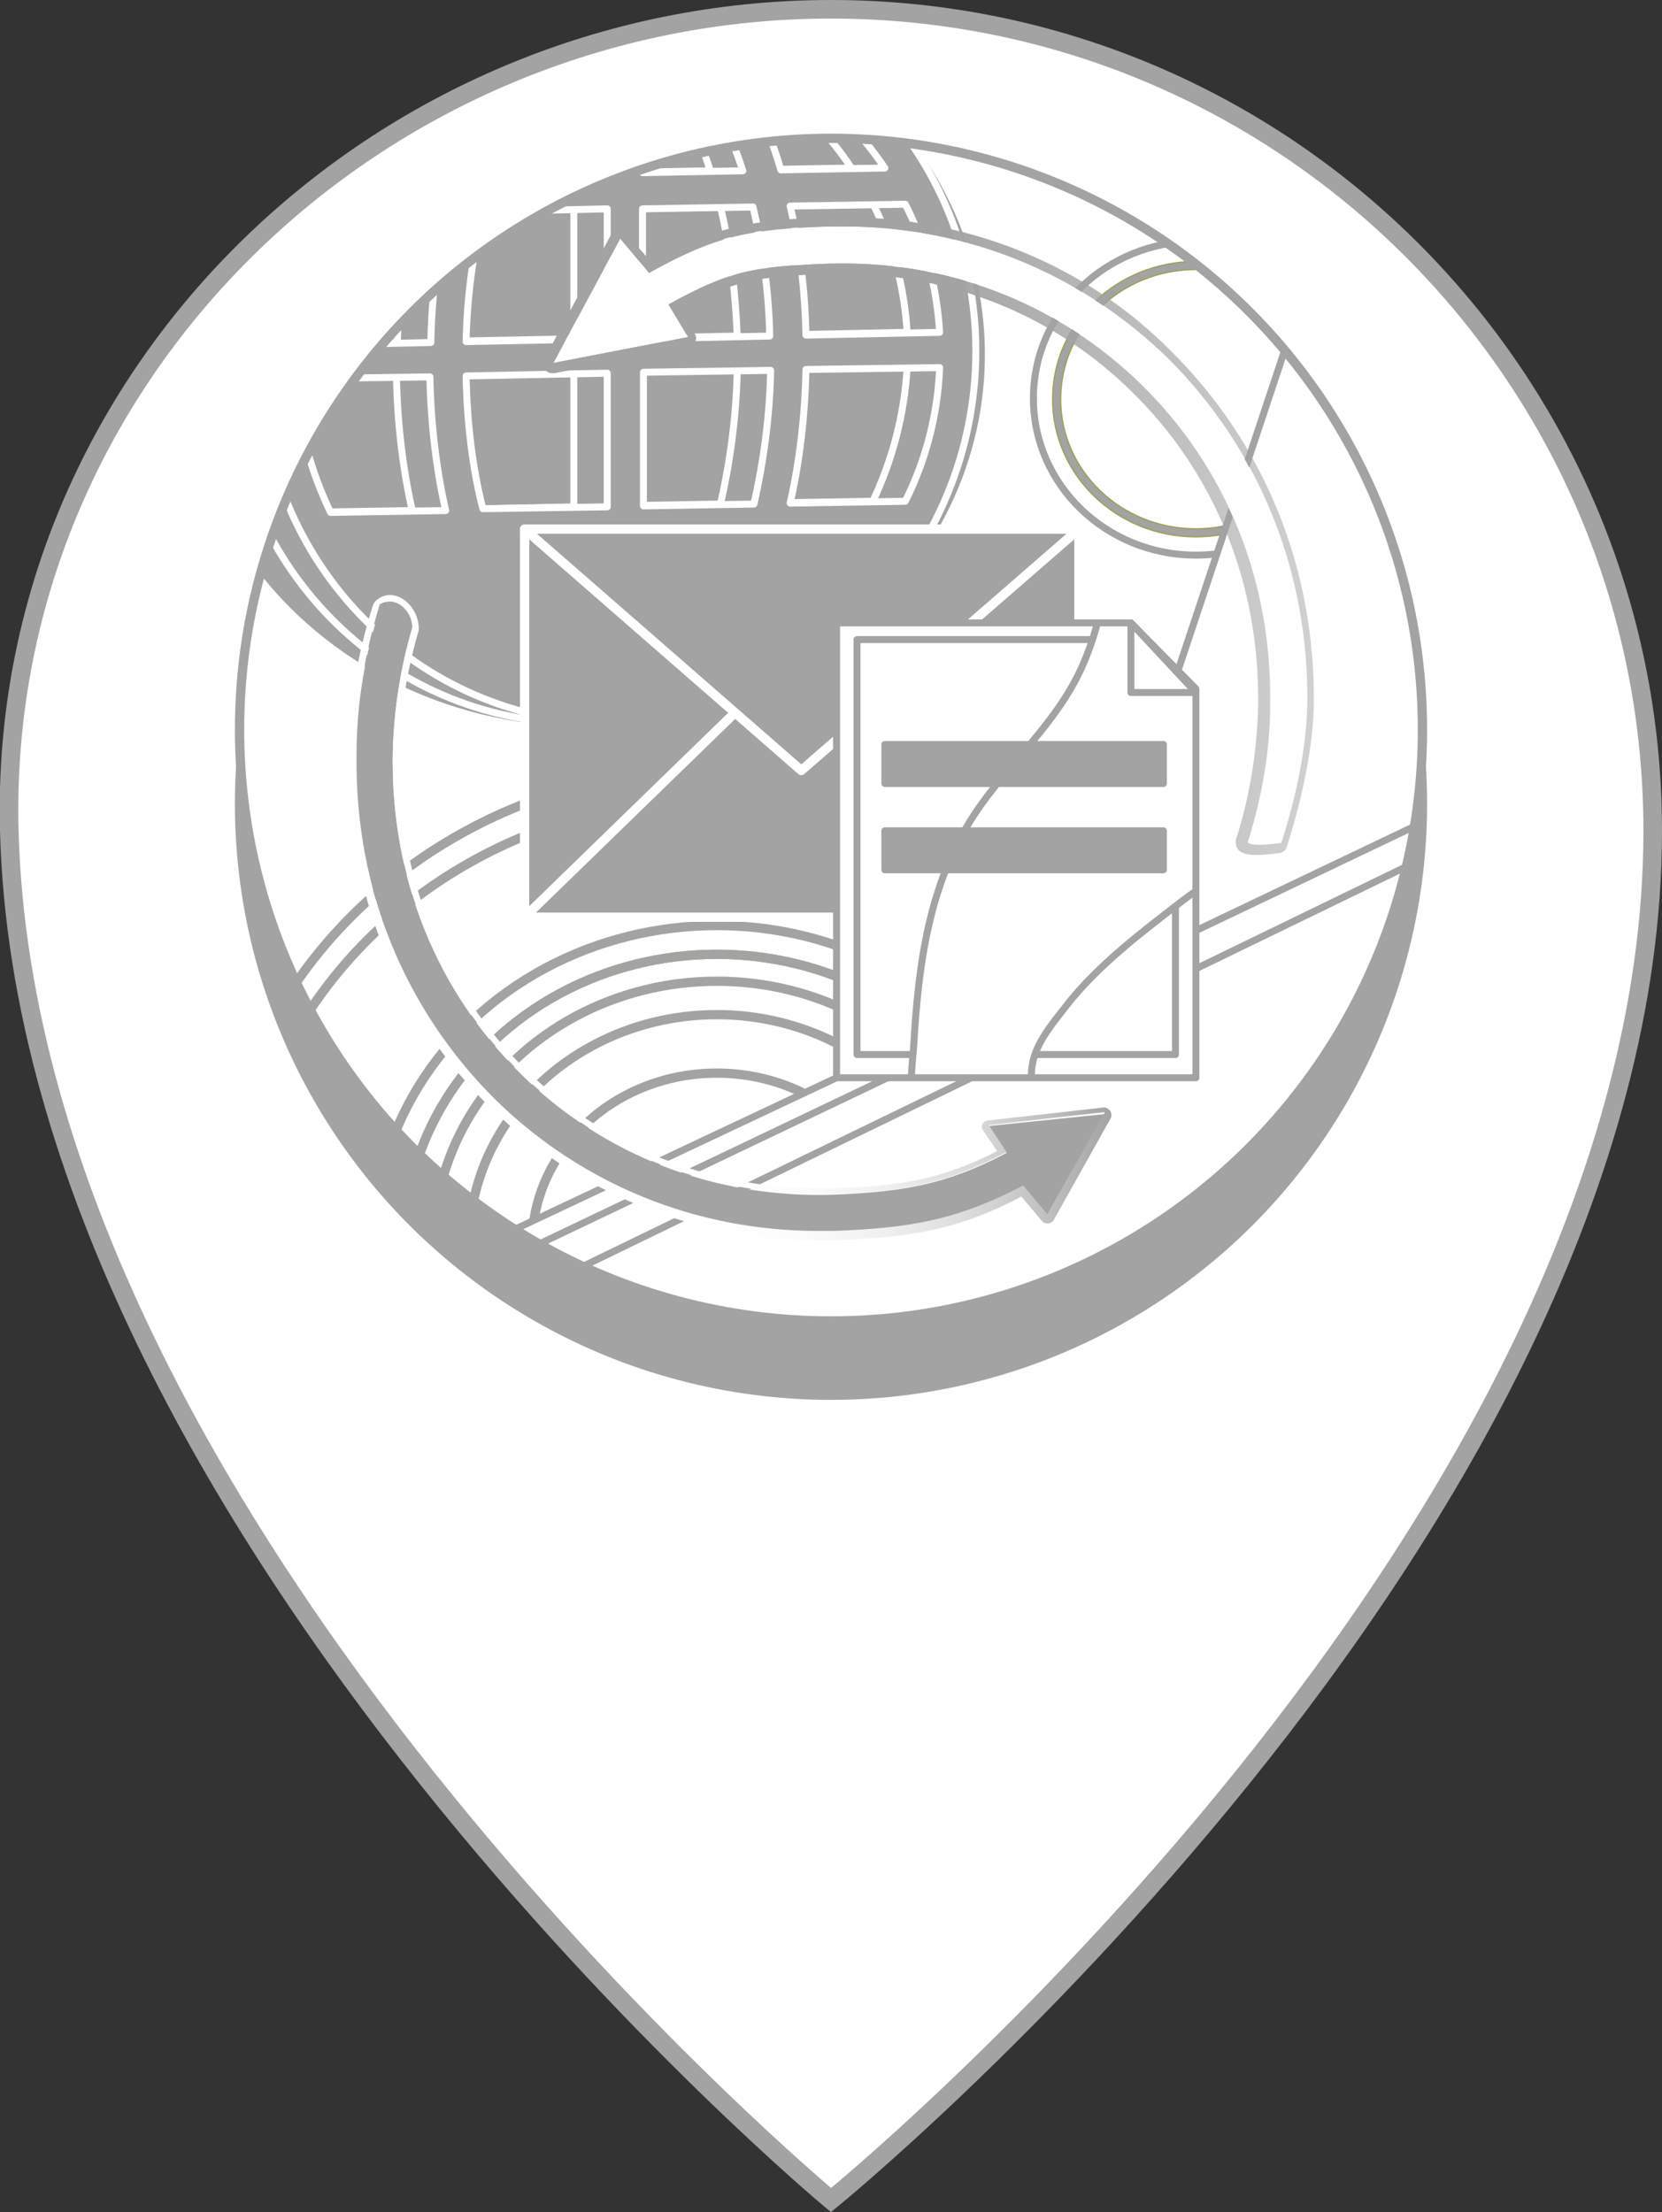 <?xml version="1.0" encoding="utf-8"?>
<!-- Generator: Adobe Illustrator 18.1.1, SVG Export Plug-In . SVG Version: 6.00 Build 0)  -->
<!DOCTYPE svg PUBLIC "-//W3C//DTD SVG 1.1//EN" "http://www.w3.org/Graphics/SVG/1.1/DTD/svg11.dtd">
<svg version="1.1" id="Layer_1" xmlns:x="http://ns.adobe.com/Extensibility/1.0/" xmlns:i="http://ns.adobe.com/AdobeIllustrator/10.0/" xmlns:graph="http://ns.adobe.com/Graphs/1.0/"
	 xmlns="http://www.w3.org/2000/svg" xmlns:xlink="http://www.w3.org/1999/xlink" x="0px" y="0px" viewBox="0 0 179 238.3"
	 enable-background="new 0 0 179 238.3" xml:space="preserve">
<rect x="0" y="0" width="179" height="238.3" fill="#333333" stroke="none"/>
<g>
	<path fill="#FFFFFF" stroke="#A3A3A3" stroke-width="2" stroke-miterlimit="10" d="M178,89.5C178,165,89.5,237,89.5,237
		S3,165,1,89.5C-0.3,40.6,40.7,1,89.5,1S178,40.6,178,89.5z"/>
	<ellipse id="XMLID_335_" fill="#A3A3A3" stroke="#A3A3A3" stroke-miterlimit="10" cx="89.5" cy="86.6" rx="63.7" ry="63.7"/>
	<g>
		<defs>
			<ellipse id="XMLID_298_" cx="89.5" cy="78.6" rx="63.7" ry="63.7"/>
		</defs>
		<use xlink:href="#XMLID_298_"  overflow="visible" fill="#FFFFFF"/>
		<clipPath id="XMLID_2_">
			<use xlink:href="#XMLID_298_"  overflow="visible"/>
		</clipPath>
		<g clip-path="url(#XMLID_2_)">
			
				<ellipse fill="none" stroke="#A3A3A3" stroke-linecap="round" stroke-linejoin="round" stroke-miterlimit="10" cx="77.2" cy="133.5" rx="54" ry="50.8"/>
			
				<ellipse fill="none" stroke="#B0BA50" stroke-linecap="round" stroke-linejoin="round" stroke-miterlimit="10" cx="77.2" cy="134.1" rx="33.7" ry="31.3"/>
			
				<ellipse fill="none" stroke="#A3A3A3" stroke-linecap="round" stroke-linejoin="round" stroke-miterlimit="10" cx="77.2" cy="134.1" rx="33.7" ry="31.3"/>
			
				<ellipse fill="none" stroke="#A3A3A3" stroke-linecap="round" stroke-linejoin="round" stroke-miterlimit="10" cx="77.2" cy="134.1" rx="37" ry="34.4"/>
			
				<ellipse fill="none" stroke="#A3A3A3" stroke-linecap="round" stroke-linejoin="round" stroke-miterlimit="10" cx="77.2" cy="134.1" rx="51.5" ry="48.1"/>
			
				<ellipse fill="none" stroke="#A3A3A3" stroke-linecap="round" stroke-linejoin="round" stroke-miterlimit="10" cx="77.2" cy="134.1" rx="26.7" ry="24.8"/>
			
				<ellipse fill="none" stroke="#A3A3A3" stroke-linecap="round" stroke-linejoin="round" stroke-miterlimit="10" cx="77.2" cy="134.1" rx="30.5" ry="28.4"/>
			
				<ellipse fill="none" stroke="#A3A3A3" stroke-linecap="round" stroke-linejoin="round" stroke-miterlimit="10" cx="77.2" cy="134.1" rx="19.9" ry="18.5"/>
			
				<ellipse fill="none" stroke="#A3A3A3" stroke-width="0.75" stroke-linecap="round" stroke-linejoin="round" stroke-miterlimit="10" cx="128.8" cy="42.9" rx="17.5" ry="16.9"/>
			
				<ellipse fill="none" stroke="#9CA04B" stroke-linecap="round" stroke-linejoin="round" stroke-miterlimit="10" cx="128.8" cy="43" rx="15" ry="14.4"/>
			
				<ellipse fill="none" stroke="#A3A3A3" stroke-width="0.75" stroke-linecap="round" stroke-linejoin="round" stroke-miterlimit="10" cx="128.8" cy="43" rx="15" ry="14.4"/>
		</g>
		<g clip-path="url(#XMLID_2_)">
			
				<ellipse fill="#A3A3A3" stroke="#A3A3A3" stroke-width="0.75" stroke-linecap="round" stroke-linejoin="round" stroke-miterlimit="10" cx="62.9" cy="38.2" rx="42.8" ry="39.7"/>
		</g>
		<g clip-path="url(#XMLID_2_)">
			
				<path fill="#A3A3A3" stroke="#FFFFFF" stroke-width="0.75" stroke-linecap="round" stroke-linejoin="round" stroke-miterlimit="10" d="
				M63.2-0.9C63.2-0.9,63.2-0.9,63.2-0.9l-0.3,0C41.7-0.5,24.4,17.5,24.5,39.2c0,21.4,17,38.7,37.9,38.7c0.2,0,0.5,0,0.7,0
				c21.2-0.4,38.5-18.4,38.5-40.1C101.5,16.3,84.3-1.2,63.2-0.9z M94,54l-12.4,0.2c1-4.4,1.6-9.3,1.7-14.4l14.4-0.2
				C97.4,44.7,96.1,49.6,94,54z M28.3,40.8l14.4-0.2c0.1,5.1,0.7,10,1.7,14.4l-12.4,0.2C29.9,50.8,28.6,46,28.3,40.8z M32,23.1
				c0.1,0,0.1,0,0.2,0c0,0,0,0,0,0l12.2-0.2c-0.9,4.3-1.5,9-1.6,14l-14.4,0.3C28.6,32.1,29.9,27.4,32,23.1z M97.7,35.8l-14.4,0.3
				c-0.1-5-0.7-9.7-1.7-13.9L94,21.9C96.1,26.1,97.4,30.8,97.7,35.8z M79.4,36.2l-13.7,0.3l0-14l11.9-0.2
				C78.6,26.5,79.2,31.2,79.4,36.2z M65.7,18.6l0-15.2c4.4,1.6,8.3,7.2,10.8,15L65.7,18.6z M61.8,3l0,15.6l-12.3,0.2
				C52.3,10.1,56.8,4,61.8,3z M61.8,22.5l0,14l-15.2,0.3c0.1-5,0.8-9.7,1.8-14L61.8,22.5z M46.6,40.5l15.2-0.3l0,14.4l-13.4,0.3
				C47.4,50.5,46.8,45.6,46.6,40.5z M61.9,58.6l0,15.4c-5-0.7-9.5-6.6-12.3-15.1L61.9,58.6z M65.7,73.5l0-14.9l10.7-0.2
				C74,66.1,70.1,71.7,65.7,73.5z M65.7,54.5l0-14.4l13.7-0.2c-0.1,5.1-0.8,10-1.8,14.4L65.7,54.5z M91.7,18.1l-11.2,0.2
				c-1.7-5.8-4.2-10.6-7.2-13.9C80.9,6.7,87.4,11.6,91.7,18.1z M52.5,4.8c-2.9,3.5-5.4,8.3-7.1,14.2l-11.2,0.2
				C38.5,12.5,45,7.4,52.5,4.8z M73.5,72.2c2.9-3.4,5.3-8.2,7-14L91.7,58C87.3,64.6,81,69.6,73.5,72.2z"/>
			
				<path fill="#A3A3A3" stroke="#FFFFFF" stroke-width="0.75" stroke-linecap="round" stroke-linejoin="round" stroke-miterlimit="10" d="
				M66.8-0.9C66.7-0.9,66.7-0.9,66.8-0.9l-0.3,0C45.2-0.5,28,17.5,28,39.2c0,21.4,17,38.7,37.9,38.7c0.2,0,0.5,0,0.7,0
				c21.2-0.4,38.5-18.4,38.5-40.1C105.1,16.3,87.8-1.2,66.8-0.9z M97.5,54l-12.4,0.2c1-4.4,1.6-9.3,1.7-14.4l14.4-0.2
				C101,44.7,99.7,49.6,97.5,54z M31.9,40.8l14.4-0.2c0.1,5.1,0.7,10,1.7,14.4l-12.4,0.2C33.5,50.8,32.1,46,31.9,40.8z M35.6,23.1
				c0.1,0,0.1,0,0.2,0c0,0,0,0,0,0L48,22.9c-0.9,4.3-1.5,9-1.6,14l-14.4,0.3C32.2,32.1,33.5,27.4,35.6,23.1z M101.2,35.8l-14.4,0.3
				c-0.1-5-0.7-9.7-1.7-13.9l12.4-0.2C99.6,26.1,100.9,30.8,101.2,35.8z M82.9,36.2l-13.7,0.3l0-14l11.9-0.2
				C82.1,26.5,82.8,31.2,82.9,36.2z M69.2,18.6l0-15.2c4.4,1.6,8.3,7.2,10.8,15L69.2,18.6z M65.4,3l0,15.6L53,18.9
				C55.8,10.1,60.3,4,65.4,3z M65.4,22.5l0,14l-15.2,0.3c0.1-5,0.8-9.7,1.8-14L65.4,22.5z M50.2,40.5l15.2-0.3l0,14.4L52,54.8
				C50.9,50.5,50.3,45.6,50.2,40.5z M69.3,73.5l0-14.9L80,58.3C77.5,66.1,73.7,71.7,69.3,73.5z M69.3,54.5l0-14.4l13.7-0.2
				c-0.1,5.1-0.8,10-1.8,14.4L69.3,54.5z M95.3,18.1l-11.2,0.2c-1.7-5.8-4.2-10.6-7.2-13.9C84.5,6.7,90.9,11.6,95.3,18.1z M56,4.8
				C53.1,8.3,50.6,13.1,49,19l-11.2,0.2C42.1,12.5,48.5,7.4,56,4.8z M77.1,72.2c2.9-3.4,5.3-8.2,7-14L95.2,58
				C90.9,64.6,84.5,69.6,77.1,72.2z"/>
		</g>
		<g clip-path="url(#XMLID_2_)">
			<defs>
				<polygon id="XMLID_334_" points="165.3,95.7 142.8,24.4 116.4,103.7 41.5,139 83.1,152.7 145.8,128.7 				"/>
			</defs>
			<use xlink:href="#XMLID_334_"  overflow="visible" fill="#FFFFFF"/>
			<clipPath id="XMLID_3_">
				<use xlink:href="#XMLID_334_"  overflow="visible"/>
			</clipPath>
			
				<polyline clip-path="url(#XMLID_3_)" fill="none" stroke="#A3A3A3" stroke-width="0.75" stroke-linecap="round" stroke-linejoin="round" stroke-miterlimit="10" points="
				157.4,86.6 45.1,140.2 48.4,143.4 159.4,89.5 			"/>
			
				<use xlink:href="#XMLID_334_"  overflow="visible" fill="none" stroke="#A3A3A3" stroke-width="0.75" stroke-linecap="round" stroke-linejoin="round" stroke-miterlimit="10"/>
		</g>
		<g clip-path="url(#XMLID_2_)">
			<g>
				<path fill="#FFFFFF" d="M125.6,38.5C115.9,29,103,24,89.2,24.4c-8.4,0.3-11.9,0.9-19.3,5l-3.1-3.7l-7.2,13.4l14.5-2.8L72,32.8
					c6.8-3.8,9.6-4.1,17.3-4.4c12.7-0.4,24.6,4.2,33.5,12.9c9.2,9,14.1,21.2,13.9,34.5c-0.1,5.1-0.9,10-2.4,14.8
					c0,0.7,3.6,0.2,3.6,0.2c1.7-5.3,2.8-10.5,2.8-14.9C140.9,61.6,135.6,48.3,125.6,38.5z"/>
				<g>
					<linearGradient id="SVGID_1_" gradientUnits="userSpaceOnUse" x1="58.605" y1="57.717" x2="141.738" y2="57.717">
						<stop  offset="0.495" style="stop-color:#A3A3A3"/>
						<stop  offset="0.995" style="stop-color:#A3A3A3;stop-opacity:0.505"/>
						<stop  offset="1" style="stop-color:#A3A3A3;stop-opacity:0.5"/>
					</linearGradient>
					<path fill="url(#SVGID_1_)" d="M90.9,24.4c13.2,0,25.4,5,34.8,14.1c9.9,9.8,15.3,23.1,15.1,37.4c-0.1,4.4-1.1,9.7-2.8,14.9
						c0,0-1.3,0.2-2.4,0.2c-0.7,0-1.2-0.1-1.2-0.3c1.5-4.8,2.4-9.8,2.4-14.8c0.2-13.3-4.7-25.5-13.9-34.5
						C114.3,33,103,28.4,90.9,28.4c-0.5,0-1.1,0-1.6,0c-7.7,0.3-10.5,0.6-17.3,4.4l2.1,3.5l-14.5,2.8l7.2-13.4l3.1,3.7
						c7.4-4.2,11-4.8,19.3-5C89.7,24.4,90.3,24.4,90.9,24.4 M90.9,23.4c-0.6,0-1.1,0-1.7,0c-8.4,0.3-12.1,1-19.1,4.8l-2.6-3
						c-0.2-0.2-0.5-0.4-0.8-0.4c0,0-0.1,0-0.1,0c-0.3,0-0.6,0.2-0.8,0.5l-7.2,13.4c-0.2,0.3-0.2,0.8,0.1,1.1
						c0.2,0.3,0.5,0.4,0.8,0.4c0.1,0,0.1,0,0.2,0l14.5-2.8c0.3-0.1,0.6-0.3,0.7-0.6c0.1-0.3,0.1-0.6-0.1-0.9l-1.6-2.6
						c6.2-3.3,8.9-3.5,15.9-3.8c0.5,0,1,0,1.6,0c11.8,0,22.9,4.5,31.2,12.7c9,8.8,13.8,20.8,13.6,33.8c-0.1,4.9-0.9,9.8-2.4,14.5
						c0,0.1,0,0.2,0,0.3c0,1.3,1.7,1.3,2.2,1.3c1.1,0,2.4-0.2,2.5-0.2c0.4-0.1,0.7-0.3,0.8-0.7c1.8-5.7,2.8-10.9,2.9-15.2
						c0.2-14.7-5.3-28.2-15.4-38.2C116.9,28.5,104.3,23.4,90.9,23.4L90.9,23.4z"/>
				</g>
			</g>
			<g>
				<path fill="#A3A3A3" d="M106.5,121.3l1.9,2.9c-6.6,3.5-11.4,4.2-18.7,4.5c-12.7,0.4-24.6-4.2-33.5-12.9
					c-9.2-9-14.1-21.2-13.9-34.5c0.1-4.6,0.8-9.2,2.1-13.6c0-2-2.2-3.6-3.4-2.4c-1.7,5.2-2.6,10.5-2.6,16
					c-0.2,14.4,5.2,27.7,15.1,37.4c9.3,9.1,21.6,14.1,34.7,14.1c0.6,0,1.2,0,1.7,0c8-0.3,13.2-1.1,20.4-4.9l2.6,3.1l6.2-11
					L106.5,121.3z"/>
				<g>
					<linearGradient id="SVGID_2_" gradientUnits="userSpaceOnUse" x1="37.542" y1="98.765" x2="119.798" y2="98.765">
						<stop  offset="0.495" style="stop-color:#FFFFFF"/>
						<stop  offset="0.601" style="stop-color:#FBFBFB"/>
						<stop  offset="0.706" style="stop-color:#EFEFEF"/>
						<stop  offset="0.811" style="stop-color:#DBDBDB"/>
						<stop  offset="0.914" style="stop-color:#C0C0C0"/>
						<stop  offset="1" style="stop-color:#A3A3A3"/>
					</linearGradient>
					<path fill="url(#SVGID_2_)" d="M42,64.8c1.2,0,2.4,1.3,2.4,2.8c-1.3,4.4-2,9-2.1,13.6c-0.2,13.3,4.7,25.5,13.9,34.5
						c8.5,8.4,19.8,12.9,31.9,12.9c0.5,0,1.1,0,1.6,0c7.3-0.2,12.1-1,18.7-4.5l-1.9-2.9l12.5-1.4l-6.2,11l-2.6-3.1
						c-7.2,3.8-12.4,4.6-20.4,4.9c-0.6,0-1.2,0-1.7,0c0,0,0,0,0,0c-13.1,0-25.4-5-34.7-14.1c-9.9-9.8-15.3-23.1-15.1-37.4
						c0.1-5.4,1-10.8,2.6-16C41.2,64.9,41.6,64.8,42,64.8 M119,119.9L119,119.9 M42,64.1L42,64.1c-0.6,0-1.1,0.2-1.6,0.7
						c-0.1,0.1-0.1,0.2-0.2,0.3c-1.7,5.3-2.6,10.7-2.7,16.2c-0.2,14.6,5.2,28.1,15.3,38c9.4,9.2,21.9,14.3,35.2,14.3
						c0.6,0,1.2,0,1.8,0c8-0.3,13.2-1,20.2-4.7l2.2,2.6c0.1,0.2,0.4,0.3,0.6,0.3c0,0,0,0,0.1,0c0.2,0,0.5-0.2,0.6-0.4l6.1-10.9
						c0.1-0.1,0.1-0.3,0.1-0.4c0-0.4-0.3-0.7-0.7-0.8c0,0,0,0,0,0c0,0,0,0,0,0c0,0,0,0-0.1,0l-12.5,1.4c-0.3,0-0.5,0.2-0.6,0.4
						s-0.1,0.5,0.1,0.7l1.5,2.2c-6.1,3.1-10.6,3.8-17.7,4c-0.5,0-1.1,0-1.6,0c-11.8,0-23-4.5-31.4-12.7c-9-8.8-13.9-20.9-13.7-34
						c0.1-4.5,0.8-9,2.1-13.4c0-0.1,0-0.1,0-0.2C45.1,65.8,43.6,64.1,42,64.1L42,64.1z"/>
				</g>
			</g>
		</g>
		<use xlink:href="#XMLID_298_"  overflow="visible" fill="none" stroke="#A3A3A3" stroke-miterlimit="10"/>
	</g>
	<g>
		
			<rect x="56.5" y="57" fill="#A3A3A3" stroke="#FFFFFF" stroke-linecap="round" stroke-linejoin="round" stroke-miterlimit="10" width="59.7" height="41.8"/>
		<polygon fill="#A3A3A3" stroke="#FFFFFF" stroke-linecap="round" stroke-linejoin="round" stroke-miterlimit="10" points="
			56.5,98.8 85.3,70.8 116.2,98.8 		"/>
		<polygon fill="#A3A3A3" stroke="#FFFFFF" stroke-linecap="round" stroke-linejoin="round" stroke-miterlimit="10" points="
			56.5,57 86.3,83 116.2,57 		"/>
	</g>
	<g>
		<g>
			<defs>
				<polygon id="XMLID_297_" points="128.8,116.1 90.1,116.1 90.1,67.1 121.8,67.1 128.8,74.2 				"/>
			</defs>
			<use xlink:href="#XMLID_297_"  overflow="visible" fill="#FFFFFF"/>
			<clipPath id="XMLID_4_">
				<use xlink:href="#XMLID_297_"  overflow="visible"/>
			</clipPath>
			
				<polyline clip-path="url(#XMLID_4_)" fill="none" stroke="#A3A3A3" stroke-width="0.75" stroke-linecap="round" stroke-linejoin="round" stroke-miterlimit="10" points="
				117.6,68.9 92.3,68.9 92.3,113.6 98.3,113.6 			"/>
			
				<polyline clip-path="url(#XMLID_4_)" fill="none" stroke="#A3A3A3" stroke-width="0.75" stroke-linecap="round" stroke-linejoin="round" stroke-miterlimit="10" points="
				111.2,113.6 126.6,113.6 126.6,96.8 			"/>
			
				<path clip-path="url(#XMLID_4_)" fill="#FFFFFF" stroke="#A3A3A3" stroke-width="0.75" stroke-linecap="round" stroke-linejoin="round" stroke-miterlimit="10" d="
				M118.1,59.6c1.7,3.4-0.2,9.2-1.6,12.3c-2.8,6.2-8,10.4-11.6,15.9c-4.9,7.5-6,16.2-6.5,25c-0.1,1.4-0.7,5.8,0.4,6.7
				c0.9,0.8,5-0.1,6.3-0.1c1.9-0.1,4.1-0.3,6,0.2c0.1-1.7-0.2-3.4,0.1-5c0.4-2.3,2.2-4.4,3.6-6.2c3.4-4.4,8.2-8,12.6-11.4
				c3.7-2.8,7.9-4.9,11-8.4c2.7-2.9,3.5-6.5,3.6-10.4c0.3-6.8-3.8-11-8.2-15.8"/>
			
				<use xlink:href="#XMLID_297_"  overflow="visible" fill="none" stroke="#A3A3A3" stroke-width="0.75" stroke-linecap="round" stroke-linejoin="round" stroke-miterlimit="10"/>
		</g>
		
			<polygon fill="#FFFFFF" stroke="#A3A3A3" stroke-width="0.75" stroke-linecap="round" stroke-linejoin="round" stroke-miterlimit="10" points="
			121.8,67.1 121.8,74.6 128.8,74.6 		"/>
		
			<rect x="95.3" y="80.2" fill="#A3A3A3" stroke="#A3A3A3" stroke-width="0.75" stroke-linecap="round" stroke-linejoin="round" stroke-miterlimit="10" width="30" height="4.2"/>
		
			<rect x="95.3" y="89.5" fill="#A3A3A3" stroke="#A3A3A3" stroke-width="0.75" stroke-linecap="round" stroke-linejoin="round" stroke-miterlimit="10" width="30" height="4.2"/>
	</g>
</g>
<g>
</g>
<g>
</g>
<g>
</g>
<g>
</g>
<g>
</g>
<g>
</g>
<g>
</g>
<g>
</g>
<g>
</g>
<g>
</g>
<g>
</g>
<g>
</g>
<g>
</g>
<g>
</g>
<g>
</g>
</svg>
